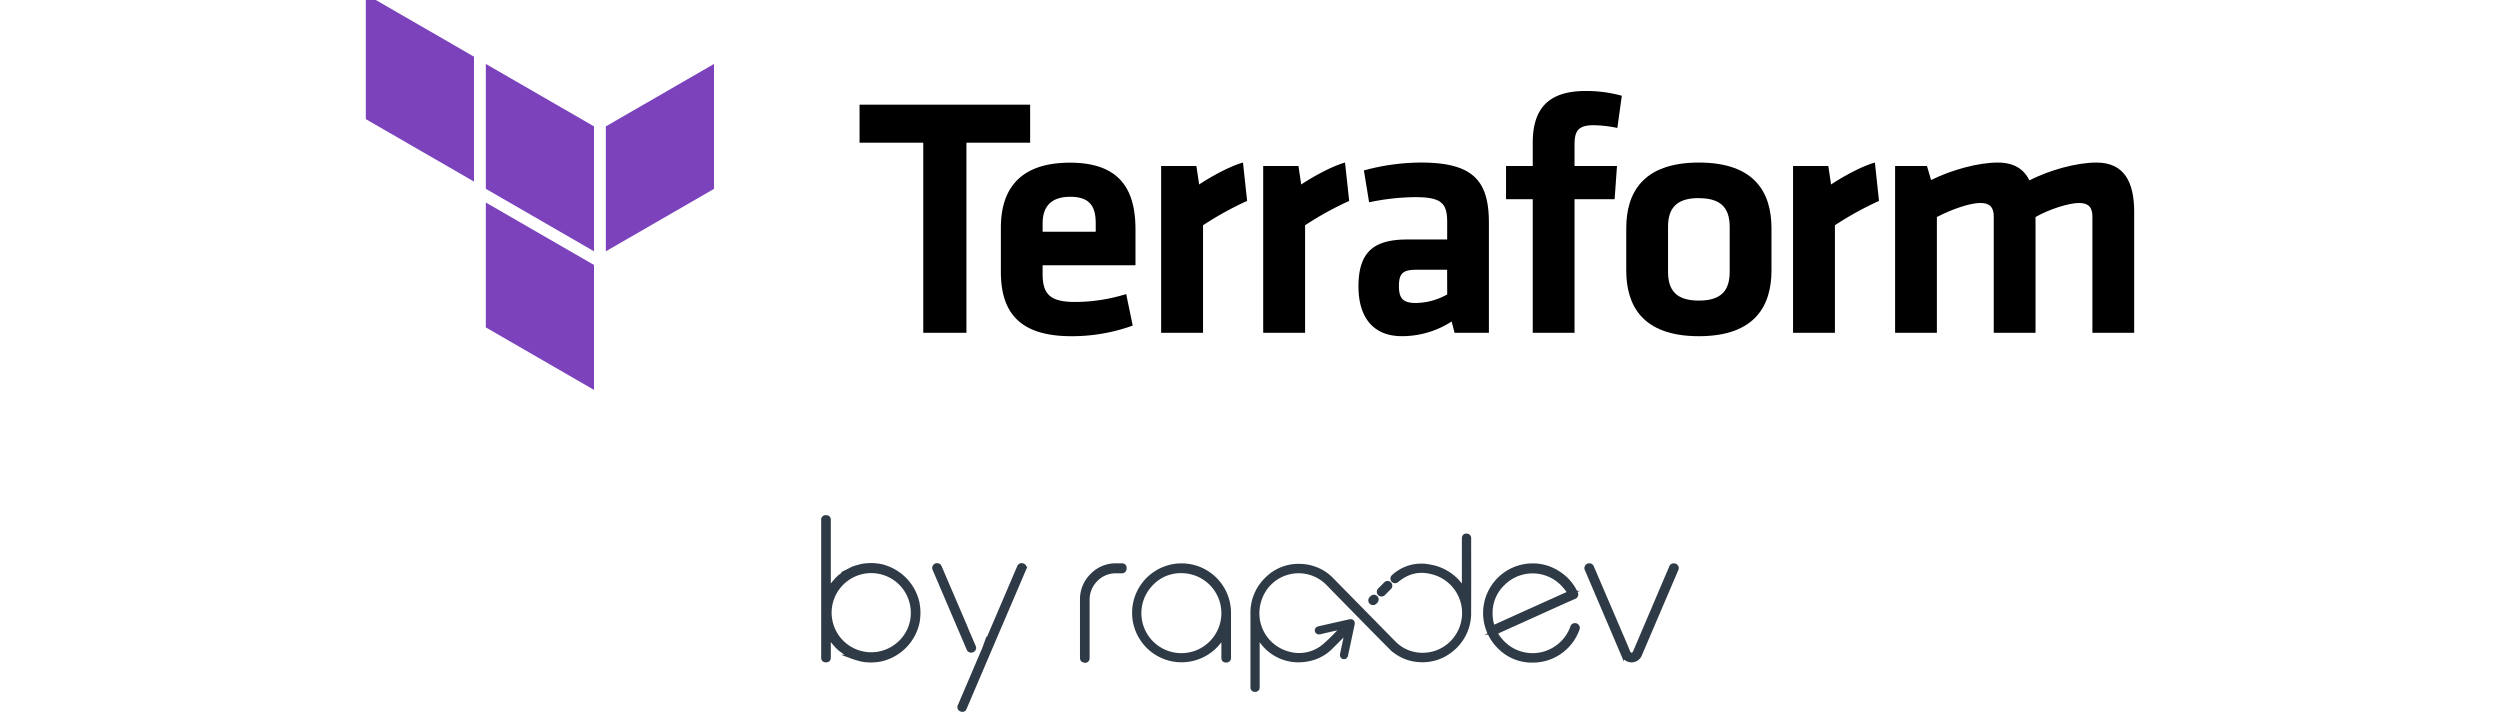 <svg id="Layer_1" data-name="Layer 1" xmlns="http://www.w3.org/2000/svg" viewBox="0 0 850.76 244.95"><defs><style>.cls-1{fill:#2e3a45;stroke:#2e3a45;stroke-miterlimit:10;stroke-width:1.5px;}.cls-2{fill:#7b42bc;fill-rule:evenodd;}</style></defs><path class="cls-1" d="M369.09,224.72c-.55,0-.82-.29-.82-.86V204.07a11.3,11.3,0,0,1,3.4-8.24,11.09,11.09,0,0,1,8.18-3.38h1.94c.58,0,.86.3.86.9s-.28,1-.86,1h-1.94a9.41,9.41,0,0,0-6.9,2.8,9.68,9.68,0,0,0-2.9,7v19.79a.76.76,0,0,1-.86.86Z"/><path class="cls-1" d="M417.21,224.72c-.55,0-.82-.29-.82-.86V216a16.8,16.8,0,0,1-3.7,4.64,16.08,16.08,0,1,1,5.48-12.09v15.27a.76.76,0,0,1-.86.86Zm-25.3-26.25A14.36,14.36,0,1,0,402,194.3,13.74,13.74,0,0,0,391.91,198.47Z"/><path class="cls-1" d="M510.16,220a16.14,16.14,0,0,1,11.39-27.53,15.68,15.68,0,0,1,8.69,2.58,15.85,15.85,0,0,1,6,6.84.91.91,0,0,1,.06.64.8.8,0,0,1-.41.51q-4.4,1.93-12.41,5.57l-12.35,5.57c-.3.12-.68.3-1.15.54l-1.18.51a9.5,9.5,0,0,0,1.5,2.32,14.3,14.3,0,0,0,19.57,2.8,14.11,14.11,0,0,0,5.25-6.94.84.84,0,0,1,.89-.6.73.73,0,0,1,.67.35.83.83,0,0,1,.13.83,16.12,16.12,0,0,1-15.21,10.75A15.44,15.44,0,0,1,510.16,220Zm1.27-21.42a13.76,13.76,0,0,0-4.24,10.12,17.7,17.7,0,0,0,.13,2.07,12.41,12.41,0,0,0,.73,2.83l13.08-5.91,13.08-5.89a15.3,15.3,0,0,0-1.72-2.33,14.3,14.3,0,0,0-21.06-.89Z"/><path class="cls-1" d="M552.45,222.84,540,193.66a.76.76,0,0,1,.07-.79.8.8,0,0,1,.73-.42.85.85,0,0,1,.86.51l11.23,26.19.67,1.59a8.43,8.43,0,0,0,.48,1.15,1.4,1.4,0,0,0,1.21,1c.46,0,.87-.29,1.21-1,.12-.25.29-.66.51-1.21.31-.74.54-1.26.67-1.56L568.77,193a.84.84,0,0,1,.8-.54.94.94,0,0,1,.83.42.75.75,0,0,1,.06.79L558,222.81a3,3,0,0,1-5.54,0Z"/><path class="cls-1" d="M467.85,204.92l.31-.32a.85.85,0,0,0,0-1.21.86.86,0,0,0-1.21,0l-.31.32a.85.85,0,0,0,0,1.21A.86.86,0,0,0,467.85,204.92Z"/><path class="cls-1" d="M470.74,202l2.13-2.14a.86.86,0,0,0-1.21-1.21l-2.13,2.14a.85.85,0,0,0,0,1.21A.86.86,0,0,0,470.74,202Z"/><path class="cls-1" d="M499.89,183.75a3.87,3.87,0,0,0,0-.68.76.76,0,0,0-.88-.74q-.75,0-.78.84c0,.18,0,.36,0,.55q0,8.34,0,16.69c0,.23,0,.46,0,.69a16.32,16.32,0,0,0-11.65-8.24,13.93,13.93,0,0,0-12.34,3.37h0l0,0-.06.06a.83.83,0,0,0,1.09,1.25h0c4.13-3.45,8.47-4.17,13.55-2.42a14.35,14.35,0,0,1,7.5,20.78,14.15,14.15,0,0,1-15.29,6.66,13.41,13.41,0,0,1-6.76-3.8l-21-21.37a15.28,15.28,0,0,0-10.86-4.75,15.1,15.1,0,0,0-11.27,4.44,15.83,15.83,0,0,0-4.86,11.79v24.56a3.85,3.85,0,0,0,0,.48.75.75,0,0,0,.83.79.74.74,0,0,0,.81-.8c0-.21,0-.41,0-.62V216.18l.12,0c.08.12.18.23.26.35.34.54.65,1.1,1,1.61a15.37,15.37,0,0,0,15,6.31,14.89,14.89,0,0,0,8.81-4.45c1.57-1.56,3.12-3.13,4.68-4.7.17-.17.35-.33.63-.59,0,.27,0,.38-.07.49q-.6,2.84-1.21,5.67c-.11.56-.24,1.12-.35,1.68s0,.9.43,1,.68-.13.84-.76l0-.13q1.1-5.09,2.17-10.15c.18-.85-.14-1.18-1-1L449,213.82c-.64.15-.89.41-.8.82s.45.61,1.1.44c2.39-.59,4.79-1.11,7.19-1.66l.75-.14a1.72,1.72,0,0,1-.12.24c-2,2-3.87,4.08-6,5.92a13.33,13.33,0,0,1-13.08,2.91,14.23,14.23,0,0,1-9.52-18.06,14,14,0,0,1,23.24-5.92c.49.48,1,1,1.43,1.47l9.34,9.52c3.54,3.59,7.06,7.19,10.62,10.76a14.83,14.83,0,0,0,9.73,4.45,15.39,15.39,0,0,0,11-3.46,15.83,15.83,0,0,0,6-12.87C499.92,200.08,499.9,191.92,499.89,183.75Z"/><path class="cls-1" d="M312.19,205.28a16.45,16.45,0,0,0-12.62-12.62,17.85,17.85,0,0,0-3.22-.29,17.32,17.32,0,0,0-3.09.28c-.38.07-.73.21-1.09.3a14.35,14.35,0,0,0-1.76.53c-.41.16-.8.39-1.2.59a13.57,13.57,0,0,0-1.45.79,12.16,12.16,0,0,0-1.08.81c-.33.25-.68.46-1,.74-.15.13-.27.3-.42.43s-.22.17-.32.27-.29.37-.45.54a14.09,14.09,0,0,0-1.2,1.44,12.66,12.66,0,0,0-.82,1.24c-.16.25-.34.46-.49.73V176.93c0-.57-.27-.86-.82-.86h-.1a.76.76,0,0,0-.86.86v46.85a.76.76,0,0,0,.86.86h.1c.55,0,.82-.29.82-.86V216c.15.26.33.48.49.73a14,14,0,0,0,.82,1.24,15.13,15.13,0,0,0,1.2,1.43c.16.18.28.37.45.55s.22.16.32.26.27.31.42.44c.31.28.66.49,1,.74s.7.56,1.08.81a15.61,15.61,0,0,0,1.45.79c.4.2.79.42,1.2.59a14.32,14.32,0,0,0,1.76.52c.36.1.71.23,1.09.3a16.44,16.44,0,0,0,3.09.29,17,17,0,0,0,3.22-.3,16.41,16.41,0,0,0,12.62-12.62,18,18,0,0,0,0-6.44Zm-5.72,13.34a14.22,14.22,0,1,1,4.23-10.12A13.85,13.85,0,0,1,306.47,218.62Z"/><path class="cls-1" d="M348.49,192.81a.93.93,0,0,0-.82-.42.84.84,0,0,0-.8.54L335.7,219.06l-.67,1.56a13,13,0,0,1-.51,1.21h0l-7.87,18.43a.78.78,0,0,0,.49,1.14l0,0a.75.75,0,0,0,1.1-.46l8.93-20.92,11.32-26.45A.75.75,0,0,0,348.49,192.81Z"/><path class="cls-1" d="M330.46,221.34a1,1,0,0,0,.83-.41.77.77,0,0,0,.06-.8l-2.11-4.92h0a10,10,0,0,1-.48-1.15l-.66-1.59-8.39-19.56a.85.85,0,0,0-.86-.51.8.8,0,0,0-.73.42.75.75,0,0,0-.07.79l1.78,4.16h0a13,13,0,0,1,.51,1.21l.67,1.56,8.66,20.26A.85.85,0,0,0,330.46,221.34Z"/><path d="M314.19,48.56H292.51V35.62h58.05V48.56H328.88v64.69H314.19Z"/><path d="M365.89,102.76a59.27,59.27,0,0,0,17.36-2.69l2.22,10.73a60.87,60.87,0,0,1-20.87,3.61c-17.83,0-24-8.27-24-21.91v-15c0-12,5.37-22.14,23.55-22.14s22.26,10.6,22.26,22.84V90.28H354.81V93.2C354.81,100.07,357.26,102.76,365.89,102.76Zm-11.08-23.9h18.07v-2.8c0-5.36-1.63-9.09-8.62-9.09s-9.45,3.73-9.45,9.09Z"/><path d="M424.4,68.37a110.92,110.92,0,0,0-15,8.28v36.6H395.14V56.48h12l.93,6.3c3.15-2.1,9.91-6.06,14.92-7.46Z"/><path d="M459.13,68.37a110.92,110.92,0,0,0-15,8.28v36.6H429.87V56.48h12l.93,6.3c3.15-2.1,9.91-6.06,14.92-7.46Z"/><path d="M506.68,113.25H495l-1-3.85a31,31,0,0,1-16.9,5c-10.38,0-14.81-7.11-14.81-16.9,0-11.54,5-16,16.55-16h13.64V75.6c0-6.3-1.75-8.51-10.84-8.51a79.21,79.21,0,0,0-15.73,1.75L464.14,58a74.13,74.13,0,0,1,19.46-2.68c17.84,0,23.08,6.29,23.08,20.51ZM492.46,91.8H482c-4.66,0-5.94,1.28-5.94,5.59,0,4,1.28,5.72,5.71,5.72a22.32,22.32,0,0,0,10.72-2.92Z"/><path d="M550.39,43.54a41.94,41.94,0,0,0-8.16-.93c-5.59,0-6.41,2.45-6.41,6.76v7.11h14.45l-.81,11.31H535.82v45.46H521.6V67.79h-9.09V56.48h9.09V48.56c0-11.78,5.48-17.6,18.07-17.6a45,45,0,0,1,12.24,1.63Z"/><path d="M578.13,114.41c-19.47,0-24.71-10.72-24.71-22.38V77.7c0-11.66,5.24-22.38,24.71-22.38S602.84,66,602.84,77.7V92C602.84,103.69,597.59,114.41,578.13,114.41Zm0-47c-7.58,0-10.49,3.38-10.49,9.79V92.5c0,6.41,2.91,9.79,10.49,9.79s10.49-3.38,10.49-9.79V77.23C588.62,70.82,585.7,67.44,578.13,67.44Z"/><path d="M639.43,68.37a111.41,111.41,0,0,0-15,8.28v36.6H610.18V56.48h12l.94,6.3c3.14-2.1,9.9-6.06,14.92-7.46Z"/><path d="M678.48,113.25V73.62c0-3-1.28-4.55-4.55-4.55-3.49,0-9.67,2.1-14.8,4.78v39.4H644.91V56.48h10.84l1.4,4.78c7.11-3.5,16.08-5.94,22.73-5.94,5.48,0,8.86,2.21,10.72,6.06,6.88-3.5,16-6.06,22.85-6.06,9.44,0,12.82,6.64,12.82,16.78v41.15H712.05V73.62c0-3-1.28-4.55-4.55-4.55-3.49,0-10.37,2.22-14.8,4.78v39.4Z"/><polygon class="cls-2" points="165.33 21.76 202.14 43.01 202.14 85.52 165.33 64.26 165.33 21.76"/><polygon class="cls-2" points="206.17 43.01 206.17 85.52 242.98 64.27 242.98 21.76 206.17 43.01"/><polygon class="cls-2" points="124.49 -1.96 124.49 40.54 161.3 61.79 161.3 19.29 124.49 -1.96"/><polygon class="cls-2" points="165.33 111.42 202.14 132.68 202.14 90.46 202.14 90.17 165.33 68.92 165.33 111.42"/></svg>